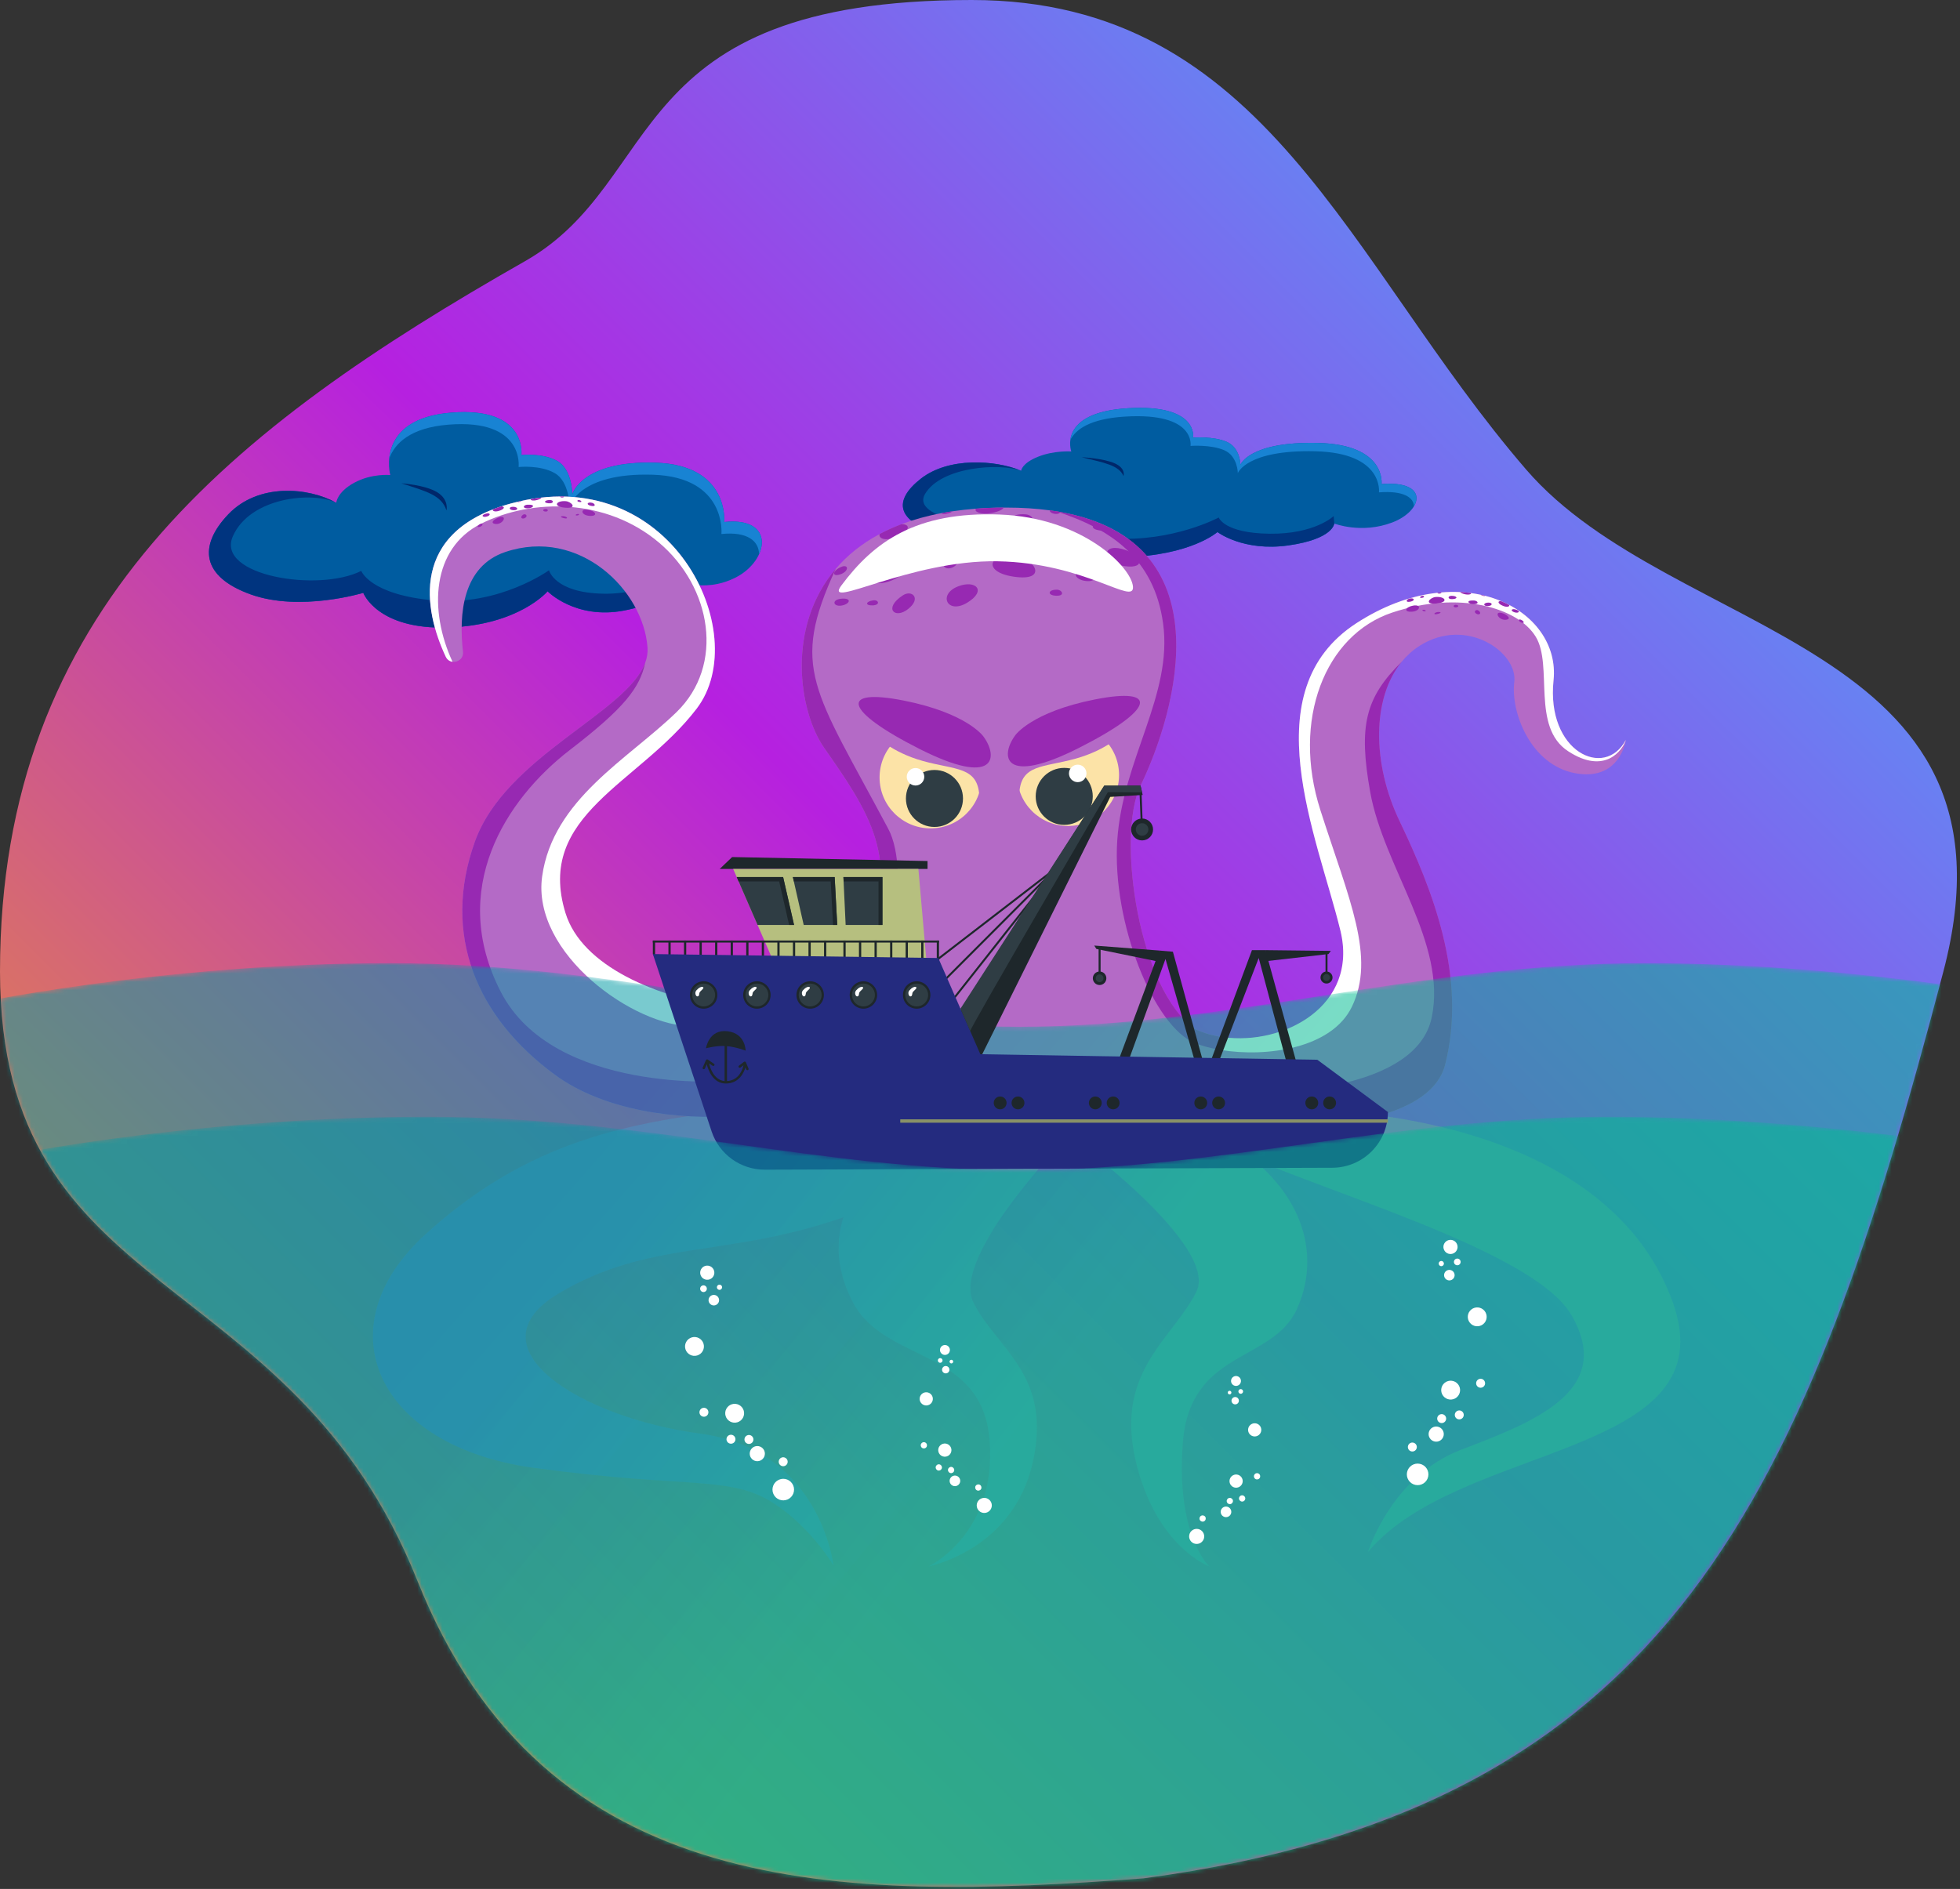 <?xml version="1.0" encoding="UTF-8"?>
<svg width="472px" height="455px" viewBox="0 0 472 455" version="1.1" xmlns="http://www.w3.org/2000/svg" xmlns:xlink="http://www.w3.org/1999/xlink">
    <rect x="0" y="0" width="472" height="455" fill="#333333" stroke="none"/>
    <title>1D809BC8-DEE0-487D-95C9-BEC274FEFABE@1x</title>
    <defs>
        <linearGradient x1="100%" y1="3.491%" x2="0%" y2="96.509%" id="linearGradient-1">
            <stop stop-color="#32C5FF" offset="0%"></stop>
            <stop stop-color="#B620E0" offset="51.258%"></stop>
            <stop stop-color="#F7B500" offset="100%"></stop>
        </linearGradient>
        <path d="M275.347,452.44 C403,435.43 435.162,359.096 468,234 C489,154 402.817,154.059 367.502,113.078 C324.59,63.282 304.893,0 234,0 C149.433,0 160.549,43.484 126.447,62.9 C55.738,103.157 0,146.822 0,234 C0,314.5 69.868,303.993 100.532,380.798 C131.196,457.604 201.994,458 275.347,452.44 Z" id="path-2"></path>
        <path d="M405.007,0 C458.826,0 508,10.249 508,10.249 L508,225 L0,225 L0,10.249 C0,10.249 47.048,0 102.957,0 C158.866,0 203.788,15.316 254.472,15.316 C305.156,15.316 351.188,0 405.007,0 Z" id="path-4"></path>
        <linearGradient x1="45.853%" y1="57.104%" x2="19.878%" y2="47.129%" id="linearGradient-6">
            <stop stop-color="#00BD91" offset="0%"></stop>
            <stop stop-color="#009BA4" offset="100%"></stop>
        </linearGradient>
        <path d="M381.089,0 C431.73,0 478,8.609 478,8.609 L478,189 L0,189 L0,8.609 C0,8.609 44.27,0 96.877,0 C149.484,0 191.753,12.866 239.444,12.866 C287.135,12.866 330.448,0 381.089,0 Z" id="path-7"></path>
        <linearGradient x1="45.853%" y1="55.662%" x2="19.878%" y2="47.712%" id="linearGradient-9">
            <stop stop-color="#00BD91" offset="0%"></stop>
            <stop stop-color="#009BA4" offset="100%"></stop>
        </linearGradient>
        <path d="M177.875,0 C177.702,0.669 177.13,1.171 176.431,1.246 C165.73,2.385 145.872,7.756 138.596,7.34 C131.145,6.915 135.003,5.234 135.131,5.18 C134.848,5.243 116.752,9.285 104.514,9.285 C92.389,9.285 93.123,6.779 93.151,6.693 C92.945,6.741 75.422,10.899 59.503,9.609 C43.744,8.334 49.677,4.964 49.869,4.856 C49.451,4.923 14.21,10.668 3.132,7.016 C-6.481,3.847 8.7,1.4 13.055,0.788 L13.056,0.788 C39.197,2.721 63.854,5.311 90.159,5.311" id="path-10"></path>
    </defs>
    <g id="Page-1" stroke="none" stroke-width="1" fill="none" fill-rule="evenodd">
        <g id="Desktop-HD" transform="translate(-790, -1132)">
            <g id="project" transform="translate(200, 1132)">
                <g id="Group-5414" transform="translate(590, 0)">
                    <mask id="mask-3" fill="white">
                        <use xlink:href="#path-2"></use>
                    </mask>
                    <use id="Mask" fill="url(#linearGradient-1)" xlink:href="#path-2"></use>
                    <g mask="url(#mask-3)">
                        <g transform="translate(-9, 85)">
                            <polygon id="Fill-4" points="44 166 464 166 464 0 44 0"></polygon>
                            <g id="Group-5413" stroke-width="1" fill-rule="evenodd" transform="translate(0, 13.242)">
                                <path d="M89.981,22.855 C83.295,19.145 71.223,18.032 63.98,25.638 C56.736,33.244 57.479,40.664 69.366,44.931 C81.252,49.198 96.482,44.56 96.482,44.56 C96.482,44.56 99.825,53.465 116.912,52.908 C133.999,52.351 140.871,44.189 140.871,44.189 C140.871,44.189 147.557,51.053 159.258,48.827 C170.958,46.601 171.144,41.221 171.144,41.221 C171.144,41.221 178.202,44.931 186.188,40.85 C194.174,36.768 195.846,26.194 183.402,27.493 C183.402,27.493 184.702,13.765 166.872,13.209 C149.043,12.652 146.814,20.815 146.814,20.815 C146.814,20.815 146.814,14.878 143.285,12.838 C139.756,10.797 134.556,11.354 134.556,11.354 C134.556,11.354 136.042,-0.334 117.655,1.15 C99.268,2.635 102.982,16.177 102.982,16.177 C102.982,16.177 98.525,15.744 94.315,18.032 C90.105,20.32 89.981,22.855 89.981,22.855" id="Fill-5163" fill="#005CA0"></path>
                                <path d="M89.981,22.855 C83.295,19.145 71.223,18.032 63.98,25.638 C56.736,33.244 57.479,40.664 69.366,44.931 C81.252,49.198 96.482,44.56 96.482,44.56 C96.482,44.56 99.825,53.464 116.912,52.908 C133.999,52.351 140.871,44.189 140.871,44.189 C140.871,44.189 147.557,51.053 159.258,48.827 C170.958,46.601 171.144,41.221 171.144,41.221 L170.998,38.624 C170.998,38.624 166.14,44.962 154.342,44.764 C142.544,44.565 141.206,39.119 141.206,39.119 C141.206,39.119 129.309,47.734 113.695,46.397 C98.08,45.061 95.998,39.268 95.998,39.268 C85.737,44.466 60.903,40.456 65.066,30.95 C69.23,21.443 84.399,20.106 89.981,22.855" id="Fill-5165" fill="#00347F"></path>
                                <path d="M105.664,18.175 C111.613,20.106 115.33,20.998 116.52,24.711 C116.52,24.711 117.189,22.112 114.289,20.329 C111.39,18.547 105.664,18.175 105.664,18.175" id="Fill-5167" fill="#00276A"></path>
                                <path d="M116.985,4.047 C135.372,2.563 133.887,14.25 133.887,14.25 C133.887,14.25 139.087,13.693 142.616,15.734 C146.145,17.775 146.145,23.711 146.145,23.711 C146.145,23.711 148.373,15.549 166.203,16.105 C184.033,16.662 182.733,30.39 182.733,30.39 C189.097,29.725 191.768,32.167 191.791,35.257 C193.71,31.019 191.68,26.629 183.402,27.493 C183.402,27.493 184.702,13.765 166.872,13.209 C149.043,12.652 146.814,20.814 146.814,20.814 C146.814,20.814 146.814,14.878 143.285,12.838 C139.756,10.797 134.556,11.354 134.556,11.354 C134.556,11.354 136.042,-0.334 117.655,1.15 C105.832,2.105 103.147,8.044 102.737,12.163 C104.093,8.578 107.752,4.792 116.985,4.047" id="Fill-5169" fill="#1883D3"></path>
                                <path d="M254.909,15.133 C248.697,12.561 237.482,11.79 230.753,17.061 C224.024,22.332 224.714,27.475 235.757,30.432 C246.799,33.389 260.948,30.175 260.948,30.175 C260.948,30.175 264.053,36.346 279.927,35.96 C295.8,35.575 302.184,29.918 302.184,29.918 C302.184,29.918 308.396,34.675 319.266,33.132 C330.136,31.589 330.308,27.861 330.308,27.861 C330.308,27.861 336.865,30.432 344.284,27.604 C351.703,24.775 353.256,17.447 341.696,18.347 C341.696,18.347 342.904,8.833 326.34,8.447 C309.776,8.062 307.706,13.718 307.706,13.718 C307.706,13.718 307.706,9.604 304.427,8.19 C301.149,6.776 296.318,7.162 296.318,7.162 C296.318,7.162 297.698,-0.938 280.617,0.09 C263.536,1.119 266.986,10.504 266.986,10.504 C266.986,10.504 262.845,10.204 258.935,11.79 C255.024,13.376 254.909,15.133 254.909,15.133" id="Fill-5171" fill="#005CA0"></path>
                                <path d="M254.909,15.133 C248.697,12.561 237.482,11.79 230.753,17.061 C224.024,22.332 224.714,27.475 235.757,30.432 C246.799,33.389 260.948,30.175 260.948,30.175 C260.948,30.175 264.053,36.346 279.927,35.96 C295.8,35.575 302.184,29.918 302.184,29.918 C302.184,29.918 308.396,34.675 319.266,33.132 C330.136,31.589 330.308,27.861 330.308,27.861 L330.172,26.061 C330.172,26.061 325.659,30.453 314.699,30.316 C303.739,30.179 302.496,26.404 302.496,26.404 C302.496,26.404 291.444,32.375 276.938,31.448 C262.432,30.522 260.498,26.507 260.498,26.507 C250.966,30.11 227.895,27.331 231.763,20.742 C235.631,14.154 249.722,13.228 254.909,15.133" id="Fill-5173" fill="#00347F"></path>
                                <path d="M269.478,11.889 C275.004,13.228 278.458,13.845 279.563,16.419 C279.563,16.419 280.185,14.617 277.491,13.382 C274.797,12.147 269.478,11.889 269.478,11.889" id="Fill-5175" fill="#00276A"></path>
                                <path d="M279.995,2.098 C297.077,1.069 295.696,9.169 295.696,9.169 C295.696,9.169 300.527,8.783 303.806,10.197 C307.084,11.612 307.084,15.726 307.084,15.726 C307.084,15.726 309.154,10.069 325.718,10.455 C342.282,10.84 341.074,20.354 341.074,20.354 C346.986,19.894 349.467,21.586 349.489,23.728 C351.272,20.791 349.386,17.748 341.696,18.347 C341.696,18.347 342.903,8.833 326.34,8.447 C309.776,8.061 307.706,13.718 307.706,13.718 C307.706,13.718 307.706,9.604 304.427,8.19 C301.149,6.776 296.318,7.161 296.318,7.161 C296.318,7.161 297.698,-0.938 280.617,0.09 C269.634,0.752 267.14,4.868 266.759,7.723 C268.018,5.238 271.417,2.614 279.995,2.098" id="Fill-5177" fill="#1883D3"></path>
                                <path d="M299.59,153.544 C298.592,161.328 260.891,168.127 239.967,163.648 C215.73,158.461 195.783,162.065 200.799,151.112 C202.698,146.965 204.358,144.182 206.051,141.759 C208.827,137.785 211.691,134.78 215.851,128.304 C227.474,110.21 217.461,96.211 207.507,81.946 C201.315,73.071 198.303,52.814 210.259,38.776 C212.967,35.597 216.443,32.734 220.823,30.397 C222.448,29.529 224.198,28.734 226.08,28.021 C228.979,26.924 232.192,26.02 235.741,25.354 C236.593,25.193 237.463,25.046 238.354,24.914 C240.165,24.644 242.056,24.431 244.032,24.283 L244.033,24.283 C246.151,24.121 248.367,24.033 250.683,24.022 C250.862,24.019 251.041,24.019 251.219,24.019 C255.072,24.019 258.592,24.25 261.8,24.687 C262.307,24.755 262.806,24.828 263.295,24.908 C263.63,24.962 263.963,25.017 264.292,25.076 C304.251,32.188 292.163,73.38 283.661,90.995 C277.75,103.239 283.246,140.737 297.095,149.815 C298.987,151.055 299.749,152.313 299.59,153.544" id="Fill-5179" fill="#B46AC6"></path>
                                <path d="M253.924,88.448 C253.924,95.223 259.422,100.714 266.205,100.714 C272.987,100.714 278.485,95.223 278.485,88.448 C278.485,81.674 272.987,76.182 266.205,76.182 C259.422,76.182 253.924,81.674 253.924,88.448" id="Fill-5181" fill="#FCE3A7"></path>
                                <path d="M272.156,93.582 C272.156,97.372 269.079,100.444 265.285,100.444 C261.49,100.444 258.414,97.372 258.414,93.582 C258.414,89.792 261.49,86.719 265.285,86.719 C269.079,86.719 272.156,89.792 272.156,93.582" id="Fill-5183" fill="#2F3D44"></path>
                                <path d="M254.465,92.825 C254.898,85.8 260.2,86.665 267.99,84.504 C275.78,82.342 279.459,78.344 279.459,78.344 C279.459,78.344 273.183,71.859 263.77,74.453 C254.357,77.047 251.219,79.965 251.544,85.476 C251.868,90.988 254.465,92.825 254.465,92.825" id="Fill-5185" fill="#B46AC6"></path>
                                <path d="M206.051,141.759 C208.827,137.785 211.691,134.78 215.851,128.304 C227.474,110.21 217.461,96.211 207.507,81.946 C201.314,73.071 198.303,52.815 210.259,38.776 C199.176,62.817 204.929,67.59 222.943,101.471 C228.375,111.685 224.751,142.731 206.051,141.759" id="Fill-5187" fill="#9729B2"></path>
                                <path d="M231.369,144.176 C229.224,148.703 223.717,157.837 212.16,164.081 C206.051,167.38 197.168,169.675 187.474,170.47 C171.925,171.746 154.293,169.165 142.697,160.676 C123.87,146.897 115.268,126.958 123.383,104.425 C130.775,83.899 159.986,73.461 164.392,61.348 C164.825,60.165 165.019,58.964 164.931,57.738 C163.958,43.959 148.539,28.72 130.687,34.718 C120.421,38.168 119.457,49.62 120.492,58.731 C120.677,60.36 119.263,61.339 117.978,61.169 C117.317,61.082 116.69,60.69 116.332,59.926 C111.086,48.723 107.447,29.794 131.985,23.047 C170.504,12.456 190.628,54.279 176.779,72.436 C162.93,90.592 137.828,97.941 145.185,121.716 C149.145,134.512 167.146,142.051 184.215,144.466 C198.091,146.432 211.351,145.013 215.947,140.284 C216.432,139.784 217.116,139.529 217.807,139.614 L229.653,141.07 C231.134,141.253 232.008,142.828 231.369,144.176" id="Fill-5189" fill="#B46AC6"></path>
                                <path d="M400.533,79.989 C400.533,79.99 400.531,79.993 400.531,79.995 C400.492,80.271 399.028,89.954 388.374,88.011 C377.566,86.041 372.763,73.233 373.663,66.055 C374.563,58.877 362.106,50.15 350.847,57.328 C349.206,58.374 347.776,59.667 346.554,61.16 C339.39,69.912 339.377,85.607 346.044,99.553 C353.85,115.881 362.406,136.992 357.002,158.245 C353.925,170.352 332.096,174.055 311.768,173.048 C296.408,172.29 281.905,168.842 276.996,164.298 C265.587,153.742 293.2,147.546 293.2,147.546 C293.795,147.991 294.419,148.401 295.067,148.777 C309.706,157.244 337.151,147.798 331.785,125.873 C326.18,102.978 310.47,68.165 335.687,51.839 C360.905,35.512 384.922,48.462 383.12,65.633 C381.318,82.804 395.429,89.561 400.533,79.989" id="Fill-5191" fill="#B46AC6"></path>
                                <path d="M357.002,158.245 C353.925,170.352 332.096,174.055 311.768,173.048 L315.489,164.729 C315.489,164.729 350.112,164.729 353.791,146.789 C357.47,128.849 342.214,110.693 338.968,92.537 C336.125,76.634 337.752,69.825 346.554,61.16 C339.39,69.912 339.377,85.607 346.044,99.553 C353.85,115.881 362.406,136.992 357.002,158.245" id="Fill-5193" fill="#9729B2"></path>
                                <path d="M230.878,175.32 C211.835,185.263 206.642,200.825 214.432,215.523 C222.222,230.221 245.593,226.33 247.324,248.809 C249.055,271.288 232.609,279.069 232.609,279.069 C232.609,279.069 252.95,275.179 257.711,253.997 C262.472,232.815 249.055,226.763 243.429,215.523 C237.803,204.284 266.367,175.32 266.367,175.32 L230.878,175.32 Z" id="Fill-5195" fill="#B46AC6"></path>
                                <path d="M317.509,168.966 C348.814,168.62 398.152,177.698 411.785,215.307 C425.418,252.916 360.499,249.025 338.427,275.611 C338.427,275.611 343.945,257.455 360.824,250.971 C377.703,244.486 398.152,237.029 387.441,218.549 C376.729,200.069 308.564,184.182 297.203,173.483 C285.843,162.784 317.509,168.966 317.509,168.966" id="Fill-5197" fill="#B46AC6"></path>
                                <path d="M301.964,175.32 C321.007,185.263 328.053,202.117 321.332,217.036 C315.489,230.005 295.581,226.763 293.849,249.241 C292.118,271.721 300.233,279.069 300.233,279.069 C300.233,279.069 287.141,274.314 282.38,253.132 C277.62,231.95 291.469,224.169 297.095,212.929 C302.722,201.69 266.475,175.32 266.475,175.32 L301.964,175.32 Z" id="Fill-5199" fill="#B46AC6"></path>
                                <path d="M303.081,151.517 C301.805,151.318 300.557,151.029 299.355,150.649 C298.56,150.397 297.784,150.106 297.034,149.774 C283.23,140.625 277.759,103.221 283.661,90.995 C292.234,73.234 304.45,31.509 263.295,24.908 C276.557,29.175 286.946,36.334 289.089,51.902 C291.469,69.193 279.351,84.54 278.052,104.209 C276.754,123.878 286.841,149.158 296.879,153.057 C297.652,153.358 298.486,153.631 299.37,153.875 C300.296,154.131 301.277,154.354 302.301,154.543 L303.081,151.517 Z" id="Fill-5201" fill="#9729B2"></path>
                                <path d="M302.936,154.654 C314.037,156.508 329.673,154.28 334.532,144.303 C340.375,132.308 333.883,118.474 326.958,96.86 C320.033,75.245 328.04,54.712 344.27,49.308 C360.499,43.905 374.619,48.173 378.839,55.144 C383.059,62.115 377.703,76.866 386.629,82.703 C395.548,88.534 399.804,82.365 400.531,79.995 C400.531,79.993 400.533,79.99 400.533,79.989 C395.429,89.561 381.318,82.804 383.12,65.633 C384.922,48.462 360.905,35.512 335.687,51.839 C310.47,68.165 326.18,102.978 331.785,125.873 C336.221,143.998 318.234,153.594 303.595,151.592 L302.936,154.654 Z" id="Fill-5203" fill="#FFFFFF"></path>
                                <path d="M184.215,144.466 C181.619,147.502 178.74,148.907 175.913,148.951 C161.848,149.167 136.962,131.443 139.559,112.854 C142.156,94.266 160.225,84.648 171.91,73.3 C183.595,61.953 180.35,43.148 167.69,32.449 C155.031,21.75 137.178,21.75 124.844,27.91 C112.971,33.84 112.225,48.783 117.978,61.169 C117.317,61.082 116.69,60.69 116.332,59.926 C111.086,48.723 107.447,29.794 131.985,23.047 C170.503,12.456 190.628,54.279 176.779,72.436 C162.93,90.592 137.828,97.941 145.185,121.716 C149.145,134.512 167.146,142.05 184.215,144.466" id="Fill-5205" fill="#FFFFFF"></path>
                                <path d="M188.897,168.836 C160.333,171.862 136.097,176.617 111.427,199.096 C86.758,221.575 99.742,250.106 137.395,255.294 C175.048,260.481 184.732,256.969 195.443,263.939 C204.372,269.75 209.725,278.853 209.725,278.853 C209.725,278.853 206.642,250.971 177.645,247.08 C148.647,243.189 121.814,226.33 143.454,213.362 C165.094,200.393 183.704,204.716 211.402,195.205 C239.101,185.695 243.862,170.565 243.862,170.565 L188.897,168.836 Z" id="Fill-5207" fill="#B46AC6"></path>
                                <path d="M187.474,170.47 C171.925,171.746 154.293,169.165 142.697,160.676 C123.87,146.897 115.268,126.958 123.383,104.425 C130.775,83.899 159.986,73.461 164.392,61.348 C163.072,67.46 159.392,72.274 146.267,82.378 C130.687,94.374 116.861,116.019 129.617,140.698 C142.372,165.378 184.078,162.155 184.078,162.155 L187.474,170.47 Z" id="Fill-5209" fill="#9729B2"></path>
                                <g id="Group-14" opacity="0.527" transform="translate(0, 133.758)">
                                    <mask id="mask-5" fill="white">
                                        <use xlink:href="#path-4"></use>
                                    </mask>
                                    <g id="Clip-13"></g>
                                    <path d="M508,225 L0,225 L0,10.249 C0,10.249 47.048,0 102.957,0 C158.866,0 203.788,15.316 254.472,15.316 C305.156,15.316 351.188,0 405.007,0 C458.826,0 508,10.249 508,10.249 L508,225 Z" id="Fill-12" fill="url(#linearGradient-6)" mask="url(#mask-5)"></path>
                                </g>
                                <polygon id="Fill-5211" fill="#1E272B" points="328.208 137.216 328.686 137.216 328.686 131.422 328.208 131.422"></polygon>
                                <polygon id="Fill-5213" fill="#1E272B" points="273.562 137.396 274.04 137.396 274.04 130.132 273.562 130.132"></polygon>
                                <polygon id="Fill-5214" fill="#1E272B" points="283.796 102.453 283.422 92.577 283.899 92.559 284.273 102.435"></polygon>
                                <path d="M235.142,139.511 L237.028,143.985 L260.978,113.635 L235.142,139.511 Z M236.902,144.915 L234.578,139.401 L234.691,139.288 L260.938,113 L234.342,133.484 L234.051,133.106 L263.553,110.384 L263.766,110.626 L263.886,110.72 L236.902,144.915 Z" id="Fill-5215" fill="#1E272B"></path>
                                <polygon id="Fill-5216" fill="#1E272B" points="238.694 147.639 274.925 90.995 283.661 90.995 284.178 93.244 276.357 93.713 244.422 157.938"></polygon>
                                <polygon id="Fill-5217" fill="#1E272B" points="313.738 130.619 329.487 130.799 328.914 131.563 313.738 133.295"></polygon>
                                <polygon id="Fill-5218" fill="#1E272B" points="299.311 160.701 310.492 130.619 313.738 130.619 322.034 160.701 319.87 161.602 312.115 132.511 300.934 161.602"></polygon>
                                <polygon id="Fill-5219" fill="#1E272B" points="288.219 130.718 272.516 129.517 273.02 130.328 287.984 133.383"></polygon>
                                <polygon id="Fill-5220" fill="#1E272B" points="299.949 161.949 291.453 131.003 288.219 130.718 277.313 159.957 279.39 161.044 289.67 132.745 298.253 162.704"></polygon>
                                <polygon id="Fill-5221" fill="#1E272B" points="182.321 111.059 232.366 111.059 232.366 109.152 185.313 108.198"></polygon>
                                <polygon id="Fill-5222" fill="#B6BF7F" points="195.893 134.796 185.557 111.059 230.163 111.059 232.366 136.235"></polygon>
                                <polygon id="Fill-5223" fill="#1E272B" points="166.76 132.484 166.218 131.563 166.218 128.304 166.76 128.304"></polygon>
                                <polygon id="Fill-5224" fill="#1E272B" points="169.965 133.295 170.507 133.295 170.507 128.304 169.965 128.304"></polygon>
                                <polygon id="Fill-5225" fill="#1E272B" points="173.713 133.295 174.255 133.295 174.255 128.304 173.713 128.304"></polygon>
                                <polygon id="Fill-5226" fill="#1E272B" points="177.461 133.295 178.002 133.295 178.002 128.304 177.461 128.304"></polygon>
                                <polygon id="Fill-5227" fill="#1E272B" points="181.208 133.295 181.75 133.295 181.75 128.304 181.208 128.304"></polygon>
                                <polygon id="Fill-5228" fill="#1E272B" points="184.956 133.295 185.498 133.295 185.498 128.304 184.956 128.304"></polygon>
                                <polygon id="Fill-5229" fill="#1E272B" points="188.703 133.295 189.245 133.295 189.245 128.304 188.703 128.304"></polygon>
                                <polygon id="Fill-5230" fill="#1E272B" points="192.451 133.295 192.993 133.295 192.993 128.304 192.451 128.304"></polygon>
                                <polygon id="Fill-5231" fill="#1E272B" points="196.199 133.295 196.741 133.295 196.741 128.304 196.199 128.304"></polygon>
                                <polygon id="Fill-5232" fill="#1E272B" points="199.946 133.295 200.488 133.295 200.488 128.304 199.946 128.304"></polygon>
                                <polygon id="Fill-5233" fill="#1E272B" points="203.694 133.295 204.236 133.295 204.236 128.304 203.694 128.304"></polygon>
                                <polygon id="Fill-5234" fill="#1E272B" points="207.441 133.295 207.983 133.295 207.983 128.304 207.441 128.304"></polygon>
                                <polygon id="Fill-5235" fill="#1E272B" points="212.103 132.484 212.645 132.484 212.645 128.304 212.103 128.304"></polygon>
                                <polygon id="Fill-5236" fill="#1E272B" points="215.851 133.295 216.393 133.295 216.393 128.304 215.851 128.304"></polygon>
                                <polygon id="Fill-5237" fill="#1E272B" points="219.598 133.295 220.14 133.295 220.14 128.304 219.598 128.304"></polygon>
                                <polygon id="Fill-5238" fill="#1E272B" points="223.346 133.295 223.888 133.295 223.888 128.304 223.346 128.304"></polygon>
                                <polygon id="Fill-5239" fill="#1E272B" points="227.094 133.295 227.635 133.295 227.635 128.304 227.094 128.304"></polygon>
                                <polygon id="Fill-5240" fill="#1E272B" points="230.841 133.295 231.383 133.295 231.383 128.304 230.841 128.304"></polygon>
                                <polygon id="Fill-5241" fill="#1E272B" points="234.589 133.295 235.131 133.295 235.131 128.304 234.589 128.304"></polygon>
                                <polygon id="Fill-5242" fill="#1E272B" points="166.218 128.797 235.131 128.797 235.131 128.304 166.218 128.304"></polygon>
                                <path d="M166.218,131.563 L180.372,174.292 C182.198,179.805 187.365,183.52 193.179,183.501 L329.833,183.039 C337.239,183.014 343.23,177.01 343.23,169.613 L326.235,157.025 L245.081,155.689 L234.96,132.516 L166.218,131.563 Z" id="Fill-5243" fill="#242B7F"></path>
                                <polygon id="Fill-5244" fill="#2F3D44" points="186.409 113.015 197.582 113.015 200.217 124.553 191.433 124.553"></polygon>
                                <polygon id="Fill-5245" fill="#2F3D44" points="199.931 113.015 202.546 124.553 210.614 124.553 209.993 113.015"></polygon>
                                <polygon id="Fill-5246" fill="#2F3D44" points="212.103 113.015 212.645 124.553 221.498 124.553 221.498 113.015"></polygon>
                                <polygon id="Fill-5247" fill="#1E272B" points="196.638 114.064 199.034 124.553 200.228 124.553 197.593 113.015 186.42 113.015 186.877 114.064"></polygon>
                                <polygon id="Fill-5248" fill="#1E272B" points="210.005 113.015 199.942 113.015 200.18 114.064 209.05 114.064 209.614 124.553 210.625 124.553"></polygon>
                                <polygon id="Fill-5249" fill="#1E272B" points="212.115 113.015 212.164 114.064 220.555 114.064 220.555 124.553 221.51 124.553 221.51 113.015"></polygon>
                                <path d="M181.482,141.422 C181.482,143.094 180.125,144.45 178.451,144.45 C176.777,144.45 175.42,143.094 175.42,141.422 C175.42,139.75 176.777,138.394 178.451,138.394 C180.125,138.394 181.482,139.75 181.482,141.422" id="Fill-5250" fill="#2F3D44"></path>
                                <path d="M178.451,138.667 C176.93,138.667 175.693,139.903 175.693,141.422 C175.693,142.941 176.93,144.177 178.451,144.177 C179.972,144.177 181.209,142.941 181.209,141.422 C181.209,139.903 179.972,138.667 178.451,138.667 M178.451,144.723 C176.629,144.723 175.147,143.242 175.147,141.422 C175.147,139.602 176.629,138.122 178.451,138.122 C180.273,138.122 181.755,139.602 181.755,141.422 C181.755,143.242 180.273,144.723 178.451,144.723" id="Fill-5251" fill="#1E272B"></path>
                                <path d="M178.153,139.469 C177.831,139.379 177.177,139.776 176.93,140.09 C176.61,140.347 176.385,140.677 176.47,141.163 C176.518,141.441 176.707,141.833 177.046,141.752 C177.421,141.662 177.359,141.129 177.439,140.89 C177.601,140.405 178.934,139.687 178.153,139.469" id="Fill-5252" fill="#FFFFFF"></path>
                                <path d="M194.307,141.422 C194.307,143.094 192.95,144.45 191.276,144.45 C189.602,144.45 188.245,143.094 188.245,141.422 C188.245,139.75 189.602,138.394 191.276,138.394 C192.95,138.394 194.307,139.75 194.307,141.422" id="Fill-5253" fill="#2F3D44"></path>
                                <path d="M191.276,138.667 C189.755,138.667 188.518,139.903 188.518,141.422 C188.518,142.941 189.755,144.177 191.276,144.177 C192.797,144.177 194.034,142.941 194.034,141.422 C194.034,139.903 192.797,138.667 191.276,138.667 M191.276,144.723 C189.454,144.723 187.972,143.242 187.972,141.422 C187.972,139.602 189.454,138.122 191.276,138.122 C193.098,138.122 194.58,139.602 194.58,141.422 C194.58,143.242 193.098,144.723 191.276,144.723" id="Fill-5254" fill="#1E272B"></path>
                                <path d="M190.978,139.469 C190.656,139.379 190.002,139.776 189.754,140.09 C189.435,140.347 189.21,140.677 189.295,141.163 C189.343,141.441 189.532,141.833 189.871,141.752 C190.245,141.662 190.184,141.129 190.264,140.89 C190.426,140.405 191.759,139.687 190.978,139.469" id="Fill-5255" fill="#FFFFFF"></path>
                                <path d="M207.132,141.422 C207.132,143.094 205.775,144.45 204.101,144.45 C202.427,144.45 201.069,143.094 201.069,141.422 C201.069,139.75 202.427,138.394 204.101,138.394 C205.775,138.394 207.132,139.75 207.132,141.422" id="Fill-5256" fill="#2F3D44"></path>
                                <path d="M204.101,138.667 C202.58,138.667 201.343,139.903 201.343,141.422 C201.343,142.941 202.58,144.177 204.101,144.177 C205.621,144.177 206.859,142.941 206.859,141.422 C206.859,139.903 205.621,138.667 204.101,138.667 M204.101,144.723 C202.279,144.723 200.796,143.242 200.796,141.422 C200.796,139.602 202.279,138.122 204.101,138.122 C205.923,138.122 207.405,139.602 207.405,141.422 C207.405,143.242 205.923,144.723 204.101,144.723" id="Fill-5257" fill="#1E272B"></path>
                                <path d="M203.803,139.469 C203.481,139.379 202.827,139.776 202.579,140.09 C202.26,140.347 202.035,140.677 202.119,141.163 C202.168,141.441 202.356,141.833 202.696,141.752 C203.07,141.662 203.009,141.129 203.089,140.89 C203.251,140.405 204.584,139.687 203.803,139.469" id="Fill-5258" fill="#FFFFFF"></path>
                                <path d="M219.957,141.422 C219.957,143.094 218.6,144.45 216.926,144.45 C215.251,144.45 213.894,143.094 213.894,141.422 C213.894,139.75 215.251,138.394 216.926,138.394 C218.6,138.394 219.957,139.75 219.957,141.422" id="Fill-5259" fill="#2F3D44"></path>
                                <path d="M216.926,138.667 C215.405,138.667 214.167,139.903 214.167,141.422 C214.167,142.941 215.405,144.177 216.926,144.177 C218.446,144.177 219.684,142.941 219.684,141.422 C219.684,139.903 218.446,138.667 216.926,138.667 M216.926,144.723 C215.104,144.723 213.621,143.242 213.621,141.422 C213.621,139.602 215.104,138.122 216.926,138.122 C218.748,138.122 220.23,139.602 220.23,141.422 C220.23,143.242 218.748,144.723 216.926,144.723" id="Fill-5260" fill="#1E272B"></path>
                                <path d="M216.628,139.469 C216.306,139.379 215.652,139.776 215.404,140.09 C215.085,140.347 214.86,140.677 214.944,141.163 C214.992,141.441 215.181,141.833 215.521,141.752 C215.895,141.662 215.834,141.129 215.914,140.89 C216.076,140.405 217.409,139.687 216.628,139.469" id="Fill-5261" fill="#FFFFFF"></path>
                                <path d="M232.782,141.422 C232.782,143.094 231.425,144.45 229.751,144.45 C228.076,144.45 226.719,143.094 226.719,141.422 C226.719,139.75 228.076,138.394 229.751,138.394 C231.425,138.394 232.782,139.75 232.782,141.422" id="Fill-5262" fill="#2F3D44"></path>
                                <path d="M229.751,138.667 C228.23,138.667 226.992,139.903 226.992,141.422 C226.992,142.941 228.23,144.177 229.751,144.177 C231.271,144.177 232.509,142.941 232.509,141.422 C232.509,139.903 231.271,138.667 229.751,138.667 M229.751,144.723 C227.928,144.723 226.446,143.242 226.446,141.422 C226.446,139.602 227.928,138.122 229.751,138.122 C231.572,138.122 233.055,139.602 233.055,141.422 C233.055,143.242 231.572,144.723 229.751,144.723" id="Fill-5263" fill="#1E272B"></path>
                                <path d="M229.453,139.469 C229.131,139.379 228.477,139.776 228.229,140.09 C227.91,140.347 227.685,140.677 227.769,141.163 C227.817,141.441 228.006,141.833 228.346,141.752 C228.72,141.662 228.659,141.129 228.739,140.89 C228.9,140.405 230.233,139.687 229.453,139.469" id="Fill-5264" fill="#FFFFFF"></path>
                                <polygon id="Fill-5265" fill="#899167" points="225.795 172.187 343.23 172.187 343.23 171.377 225.795 171.377"></polygon>
                                <path d="M179.011,154.259 C179.011,154.259 179.671,149.61 184.215,150.158 C188.559,150.683 188.559,154.831 188.559,154.831 C188.559,154.831 186.309,153.936 183.921,153.734 C181.634,153.541 179.011,154.259 179.011,154.259" id="Fill-5266" fill="#1E272B"></path>
                                <path d="M188.17,158.253 L188.23,158.207 L188.255,158.266 L188.17,158.253 Z M183.032,152.306 C183.032,151.891 183.37,151.554 183.786,151.554 C184.201,151.554 184.539,151.891 184.539,152.306 C184.539,152.665 184.285,152.966 183.947,153.04 L183.624,153.04 C183.286,152.966 183.032,152.665 183.032,152.306 L183.032,152.306 Z M179.406,157.658 L179.457,157.692 L179.385,157.704 L179.406,157.658 Z M189.254,159.14 L188.622,157.635 C188.587,157.552 188.516,157.49 188.429,157.467 C188.342,157.443 188.249,157.462 188.177,157.516 L186.962,158.438 C186.834,158.536 186.809,158.718 186.906,158.846 C187.004,158.974 187.187,159 187.315,158.902 L188.045,158.348 C187.918,158.976 187.151,161.975 184.077,162.155 L184.077,153.606 C184.674,153.473 185.122,152.941 185.122,152.306 C185.122,151.57 184.522,150.971 183.786,150.971 C183.049,150.971 182.449,151.57 182.449,152.306 C182.449,152.941 182.897,153.473 183.494,153.606 L183.494,162.153 C180.86,161.934 179.955,158.788 179.75,157.891 L180.609,158.474 C180.742,158.565 180.924,158.53 181.014,158.397 C181.104,158.264 181.07,158.083 180.937,157.993 L179.444,156.979 C179.373,156.931 179.283,156.916 179.2,156.94 C179.117,156.964 179.049,157.024 179.014,157.103 L178.222,158.892 C178.157,159.039 178.224,159.211 178.371,159.276 C178.409,159.293 178.449,159.301 178.489,159.301 C178.601,159.301 178.707,159.237 178.756,159.128 L179.204,158.114 C179.486,159.268 180.6,162.747 183.786,162.747 C187.017,162.747 188.162,160.055 188.509,158.873 L188.716,159.365 C188.763,159.477 188.871,159.544 188.985,159.544 C189.023,159.544 189.061,159.537 189.098,159.521 C189.246,159.459 189.316,159.288 189.254,159.14 L189.254,159.14 Z" id="Fill-5267" fill="#1E272B"></path>
                                <path d="M242.645,150.113 C242.429,149.618 275.784,92.568 275.784,92.568 L284.035,92.621 L283.661,90.995 L274.925,90.995 L240.291,144.723 L242.645,150.113 Z" id="Fill-5268" fill="#2F3D44"></path>
                                <path d="M286.676,101.554 C286.676,103.011 285.494,104.193 284.035,104.193 C282.576,104.193 281.393,103.011 281.393,101.554 C281.393,100.097 282.576,98.916 284.035,98.916 C285.494,98.916 286.676,100.097 286.676,101.554" id="Fill-5269" fill="#1E272B"></path>
                                <path d="M285.547,101.554 C285.547,102.389 284.87,103.065 284.035,103.065 C283.2,103.065 282.522,102.389 282.522,101.554 C282.522,100.72 283.2,100.044 284.035,100.044 C284.87,100.044 285.547,100.72 285.547,101.554" id="Fill-5270" fill="#2F3D44"></path>
                                <path d="M275.43,137.396 C275.43,138.294 274.701,139.023 273.801,139.023 C272.902,139.023 272.173,138.294 272.173,137.396 C272.173,136.498 272.902,135.769 273.801,135.769 C274.701,135.769 275.43,136.498 275.43,137.396" id="Fill-5271" fill="#1E272B"></path>
                                <path d="M274.734,137.396 C274.734,137.91 274.316,138.327 273.801,138.327 C273.286,138.327 272.869,137.91 272.869,137.396 C272.869,136.882 273.286,136.465 273.801,136.465 C274.316,136.465 274.734,136.882 274.734,137.396" id="Fill-5272" fill="#2F3D44"></path>
                                <path d="M329.895,137.216 C329.895,138.014 329.247,138.662 328.447,138.662 C327.647,138.662 326.999,138.014 326.999,137.216 C326.999,136.417 327.647,135.769 328.447,135.769 C329.247,135.769 329.895,136.417 329.895,137.216" id="Fill-5273" fill="#1E272B"></path>
                                <path d="M329.276,137.216 C329.276,137.673 328.905,138.044 328.447,138.044 C327.989,138.044 327.618,137.673 327.618,137.216 C327.618,136.758 327.989,136.388 328.447,136.388 C328.905,136.388 329.276,136.758 329.276,137.216" id="Fill-5274" fill="#2F3D44"></path>
                                <path d="M251.403,167.419 C251.403,168.274 250.71,168.966 249.854,168.966 C248.999,168.966 248.306,168.274 248.306,167.419 C248.306,166.565 248.999,165.872 249.854,165.872 C250.71,165.872 251.403,166.565 251.403,167.419" id="Fill-5275" fill="#1E272B"></path>
                                <path d="M255.7,167.419 C255.7,168.274 255.006,168.966 254.151,168.966 C253.296,168.966 252.602,168.274 252.602,167.419 C252.602,166.565 253.296,165.872 254.151,165.872 C255.006,165.872 255.7,166.565 255.7,167.419" id="Fill-5276" fill="#1E272B"></path>
                                <path d="M274.318,167.419 C274.318,168.274 273.624,168.966 272.769,168.966 C271.913,168.966 271.22,168.274 271.22,167.419 C271.22,166.565 271.913,165.872 272.769,165.872 C273.624,165.872 274.318,166.565 274.318,167.419" id="Fill-5277" fill="#1E272B"></path>
                                <path d="M278.614,167.419 C278.614,168.274 277.921,168.966 277.065,168.966 C276.21,168.966 275.516,168.274 275.516,167.419 C275.516,166.565 276.21,165.872 277.065,165.872 C277.921,165.872 278.614,166.565 278.614,167.419" id="Fill-5278" fill="#1E272B"></path>
                                <path d="M299.714,167.419 C299.714,168.274 299.021,168.966 298.165,168.966 C297.31,168.966 296.616,168.274 296.616,167.419 C296.616,166.565 297.31,165.872 298.165,165.872 C299.021,165.872 299.714,166.565 299.714,167.419" id="Fill-5279" fill="#1E272B"></path>
                                <path d="M304.01,167.419 C304.01,168.274 303.317,168.966 302.462,168.966 C301.606,168.966 300.913,168.274 300.913,167.419 C300.913,166.565 301.606,165.872 302.462,165.872 C303.317,165.872 304.01,166.565 304.01,167.419" id="Fill-5280" fill="#1E272B"></path>
                                <path d="M326.447,167.419 C326.447,168.274 325.754,168.966 324.898,168.966 C324.043,168.966 323.35,168.274 323.35,167.419 C323.35,166.565 324.043,165.872 324.898,165.872 C325.754,165.872 326.447,166.565 326.447,167.419" id="Fill-5281" fill="#1E272B"></path>
                                <path d="M330.744,167.419 C330.744,168.274 330.05,168.966 329.195,168.966 C328.339,168.966 327.646,168.274 327.646,167.419 C327.646,166.565 328.339,165.872 329.195,165.872 C330.05,165.872 330.744,166.565 330.744,167.419" id="Fill-5282" fill="#1E272B"></path>
                                <g id="Group-14-Copy" opacity="0.527" transform="translate(15, 170.758)">
                                    <mask id="mask-8" fill="white">
                                        <use xlink:href="#path-7"></use>
                                    </mask>
                                    <g id="Clip-13"></g>
                                    <path d="M478,189 L0,189 L0,8.609 C0,8.609 44.27,0 96.877,0 C149.484,0 191.753,12.866 239.444,12.866 C287.135,12.866 330.448,0 381.089,0 C431.73,0 478,8.609 478,8.609 L478,189 Z" id="Fill-12" fill="url(#linearGradient-9)" mask="url(#mask-8)"></path>
                                </g>
                                <path d="M245.377,89.025 C245.377,95.799 239.878,101.291 233.096,101.291 C226.314,101.291 220.816,95.799 220.816,89.025 C220.816,82.25 226.314,76.758 233.096,76.758 C239.878,76.758 245.377,82.25 245.377,89.025" id="Fill-5286" fill="#FCE3A7"></path>
                                <path d="M240.904,94.086 C240.904,97.876 237.828,100.949 234.034,100.949 C230.239,100.949 227.163,97.876 227.163,94.086 C227.163,90.296 230.239,87.223 234.034,87.223 C237.828,87.223 240.904,90.296 240.904,94.086" id="Fill-5287" fill="#2F3D44"></path>
                                <path d="M244.836,93.402 C244.403,86.377 239.101,87.241 231.311,85.08 C223.521,82.919 219.842,78.92 219.842,78.92 C219.842,78.92 226.117,72.436 235.531,75.029 C244.944,77.623 248.082,80.541 247.757,86.053 C247.432,91.564 244.836,93.402 244.836,93.402" id="Fill-5288" fill="#B46AC6"></path>
                                <path d="M231.581,88.863 C231.581,90.026 230.637,90.97 229.471,90.97 C228.306,90.97 227.362,90.026 227.362,88.863 C227.362,87.699 228.306,86.755 229.471,86.755 C230.637,86.755 231.581,87.699 231.581,88.863" id="Fill-5289" fill="#FFFFFF"></path>
                                <path d="M270.641,88.052 C270.641,89.216 269.696,90.159 268.531,90.159 C267.366,90.159 266.421,89.216 266.421,88.052 C266.421,86.888 267.366,85.945 268.531,85.945 C269.696,85.945 270.641,86.888 270.641,88.052" id="Fill-5290" fill="#FFFFFF"></path>
                                <path d="M226.55,34.221 C231.77,35.127 225.65,43.93 218.202,41.961 C210.754,39.993 221.864,33.407 226.55,34.221" id="Fill-5291" fill="#9729B2"></path>
                                <path d="M241.698,27.694 C247.432,27.827 244.998,30.504 241.536,30.125 C238.073,29.747 239.372,27.64 241.698,27.694" id="Fill-5292" fill="#9729B2"></path>
                                <path d="M254.249,35.853 C258.544,36.732 261.119,41.851 253.113,40.662 C245.106,39.474 247.378,34.448 254.249,35.853" id="Fill-5293" fill="#9729B2"></path>
                                <path d="M239.75,42.986 C234.793,44.89 237.099,49.849 241.914,46.931 C246.729,44.013 243.97,41.365 239.75,42.986" id="Fill-5294" fill="#9729B2"></path>
                                <path d="M270.406,39.654 C266.887,39.113 267.702,41.383 270.478,41.707 C273.256,42.031 273.22,40.086 270.406,39.654" id="Fill-5295" fill="#9729B2"></path>
                                <path d="M252.987,31.44 C254.675,31.676 254.501,33.494 252.482,33.097 C250.462,32.701 251.183,31.188 252.987,31.44" id="Fill-5296" fill="#9729B2"></path>
                                <path d="M237.298,36.195 C238.848,35.083 240.688,37.06 238.74,38.249 C236.793,39.438 234.99,37.852 237.298,36.195" id="Fill-5297" fill="#9729B2"></path>
                                <path d="M226.478,45.129 C228.592,43.774 230.95,45.85 227.704,48.444 C224.458,51.037 221.645,48.227 226.478,45.129" id="Fill-5298" fill="#9729B2"></path>
                                <path d="M232.862,28.414 C235.904,28.744 236.035,31.08 232.898,30.72 C229.76,30.359 229.868,28.09 232.862,28.414" id="Fill-5299" fill="#9729B2"></path>
                                <path d="M255.872,25.64 C258.392,25.801 258.432,28.378 254.934,27.766 C251.436,27.153 252.482,25.424 255.872,25.64" id="Fill-5300" fill="#9729B2"></path>
                                <path d="M279.134,33.962 C273.992,32.659 274.59,37.42 279.928,38.141 C285.266,38.861 283.967,35.187 279.134,33.962" id="Fill-5301" fill="#9729B2"></path>
                                <path d="M263.5,43.796 C264.755,43.796 265.61,45.309 263.391,45.255 C261.174,45.201 261.282,43.796 263.5,43.796" id="Fill-5302" fill="#9729B2"></path>
                                <path d="M277.241,41.419 C279.52,41.703 278.215,43.58 276.808,42.986 C275.402,42.392 275.221,41.167 277.241,41.419" id="Fill-5303" fill="#9729B2"></path>
                                <path d="M273.039,29.351 C275.489,30.081 274.658,28.572 273.413,28.18 C272.169,27.788 271.529,28.901 273.039,29.351" id="Fill-5304" fill="#9729B2"></path>
                                <path d="M264.292,25.076 C264.275,25.354 263.871,25.592 263.229,25.55 C262.286,25.487 261.733,25.023 261.8,24.687 C262.307,24.755 262.805,24.828 263.295,24.908 C263.63,24.962 263.963,25.017 264.292,25.076" id="Fill-5305" fill="#9729B2"></path>
                                <path d="M250.683,24.022 C250.534,24.47 249.502,25.008 247.829,25.316 C245.217,25.795 243.434,25.017 244.032,24.283 L244.033,24.283 C246.15,24.121 248.367,24.033 250.683,24.022" id="Fill-5306" fill="#9729B2"></path>
                                <path d="M225.793,30.648 C222.496,32.354 220.493,31.566 220.823,30.397 C222.448,29.529 224.198,28.734 226.08,28.021 C228.194,27.994 228.137,29.435 225.793,30.648" id="Fill-5307" fill="#9729B2"></path>
                                <path d="M238.354,24.914 C238.187,25.093 237.828,25.288 237.316,25.424 C236.327,25.688 235.801,25.579 235.741,25.354 C236.593,25.193 237.463,25.046 238.354,24.914" id="Fill-5308" fill="#9729B2"></path>
                                <path d="M264.095,37.204 C266.458,37.949 266.367,39.438 263.41,38.285 C260.452,37.132 262.724,36.772 264.095,37.204" id="Fill-5309" fill="#9729B2"></path>
                                <path d="M272.39,36.303 C273.61,36.173 273.76,37.06 272.336,37.24 C270.911,37.42 270.875,36.466 272.39,36.303" id="Fill-5310" fill="#9729B2"></path>
                                <path d="M211.781,45.958 C214.324,45.799 213.566,47.363 211.565,47.633 C209.563,47.903 209.184,46.12 211.781,45.958" id="Fill-5311" fill="#9729B2"></path>
                                <path d="M219.328,46.363 C220.638,46.207 221.032,47.525 219.111,47.579 C217.191,47.633 217.516,46.579 219.328,46.363" id="Fill-5312" fill="#9729B2"></path>
                                <path d="M211.646,38.285 C213.448,37.583 213.458,39.447 211.294,40.122 C209.13,40.797 209.563,39.095 211.646,38.285" id="Fill-5313" fill="#9729B2"></path>
                                <path d="M265.249,29.963 C268.603,30.502 272.643,35.583 264.636,34.286 C256.629,32.989 259.19,28.991 265.249,29.963" id="Fill-5314" fill="#9729B2"></path>
                                <path d="M129.888,26.265 C131.025,26.366 129.835,28.227 128.203,27.948 C126.571,27.668 128.868,26.175 129.888,26.265" id="Fill-5315" fill="#9729B2"></path>
                                <path d="M136.003,23.327 C138.218,23.215 137.349,24.245 136.004,24.205 C134.659,24.165 135.105,23.372 136.003,23.327" id="Fill-5316" fill="#9729B2"></path>
                                <path d="M151.577,22.869 C152.285,23.048 152.668,23.869 151.343,23.605 C150.02,23.341 150.445,22.583 151.577,22.869" id="Fill-5317" fill="#9729B2"></path>
                                <path d="M125.967,25.497 C124.65,25.891 125.279,26.501 126.303,26.156 C127.327,25.812 127.019,25.182 125.967,25.497" id="Fill-5318" fill="#9729B2"></path>
                                <path d="M140.454,24.36 C141.111,24.398 141.091,25.056 140.302,24.97 C139.513,24.883 139.752,24.319 140.454,24.36" id="Fill-5319" fill="#9729B2"></path>
                                <path d="M134.905,25.775 C135.474,25.332 136.235,25.991 135.515,26.473 C134.795,26.954 134.058,26.434 134.905,25.775" id="Fill-5320" fill="#9729B2"></path>
                                <path d="M132.614,23.831 C133.796,23.865 133.907,24.701 132.688,24.658 C131.469,24.616 131.451,23.797 132.614,23.831" id="Fill-5321" fill="#9729B2"></path>
                                <path d="M141.416,22.195 C142.392,22.183 142.474,23.108 141.109,22.985 C139.744,22.862 140.103,22.212 141.416,22.195" id="Fill-5322" fill="#9729B2"></path>
                                <path d="M150.603,24.541 C148.586,24.215 148.94,25.91 151.017,26.021 C153.094,26.132 152.498,24.847 150.603,24.541" id="Fill-5323" fill="#9729B2"></path>
                                <path d="M148.403,22.648 C149.367,22.842 149.007,22.323 148.517,22.216 C148.027,22.11 147.809,22.528 148.403,22.648" id="Fill-5324" fill="#9729B2"></path>
                                <path d="M144.837,21.359 C144.845,21.459 144.702,21.566 144.454,21.585 C144.089,21.612 143.854,21.476 143.864,21.353 C144.061,21.35 144.256,21.35 144.447,21.352 C144.578,21.354 144.708,21.356 144.837,21.359" id="Fill-5325" fill="#9729B2"></path>
                                <path d="M139.401,21.609 C139.36,21.775 138.984,22.011 138.353,22.19 C137.367,22.468 136.652,22.263 136.854,21.975 L136.854,21.975 C137.662,21.83 138.511,21.708 139.401,21.609" id="Fill-5326" fill="#9729B2"></path>
                                <path d="M129.592,24.657 C128.286,25.203 127.528,24.877 127.678,24.464 C128.322,24.185 129.013,23.935 129.754,23.718 C130.57,23.752 130.52,24.27 129.592,24.657" id="Fill-5327" fill="#9729B2"></path>
                                <path d="M134.628,22.391 C134.569,22.46 134.435,22.54 134.241,22.603 C133.866,22.726 133.661,22.701 133.632,22.622 C133.956,22.54 134.288,22.463 134.628,22.391" id="Fill-5328" fill="#9729B2"></path>
                                <path d="M144.887,26.123 C145.817,26.326 145.821,26.863 144.65,26.531 C143.48,26.198 144.347,26.006 144.887,26.123" id="Fill-5329" fill="#9729B2"></path>
                                <path d="M148.062,25.57 C148.529,25.489 148.61,25.804 148.066,25.908 C147.521,26.012 147.482,25.67 148.062,25.57" id="Fill-5330" fill="#9729B2"></path>
                                <path d="M124.688,27.967 C125.365,27.664 125.417,28.334 124.6,28.637 C123.783,28.939 123.906,28.316 124.688,27.967" id="Fill-5331" fill="#9729B2"></path>
                                <path d="M145.252,22.48 C146.56,22.581 148.249,24.295 145.128,24.051 C142.007,23.807 142.891,22.299 145.252,22.48" id="Fill-5332" fill="#9729B2"></path>
                                <path d="M211.619,42.775 C219.447,32.257 229.58,24.952 249.705,25.692 C269.829,26.432 281.515,38.458 281.839,43.084 C282.164,47.709 270.425,37.34 249.272,36.957 C228.119,36.574 207.074,48.881 211.619,42.775" id="Fill-5333" fill="#FFFFFF"></path>
                                <path d="M370.093,49.344 C368.956,49.445 370.146,51.306 371.778,51.027 C373.41,50.747 371.114,49.253 370.093,49.344" id="Fill-5334" fill="#9729B2"></path>
                                <path d="M363.978,46.405 C361.764,46.294 362.633,47.324 363.978,47.284 C365.323,47.244 364.877,46.45 363.978,46.405" id="Fill-5335" fill="#9729B2"></path>
                                <path d="M348.404,45.948 C347.696,46.126 347.314,46.948 348.638,46.684 C349.962,46.42 349.537,45.662 348.404,45.948" id="Fill-5336" fill="#9729B2"></path>
                                <path d="M374.015,48.575 C375.332,48.97 374.702,49.58 373.678,49.235 C372.655,48.891 372.962,48.26 374.015,48.575" id="Fill-5337" fill="#9729B2"></path>
                                <path d="M359.528,47.439 C358.871,47.477 358.891,48.135 359.68,48.048 C360.469,47.962 360.23,47.398 359.528,47.439" id="Fill-5338" fill="#9729B2"></path>
                                <path d="M365.076,48.853 C364.507,48.411 363.746,49.07 364.466,49.551 C365.187,50.033 365.923,49.513 365.076,48.853" id="Fill-5339" fill="#9729B2"></path>
                                <path d="M367.367,46.909 C366.185,46.943 366.074,47.779 367.293,47.737 C368.513,47.695 368.53,46.876 367.367,46.909" id="Fill-5340" fill="#9729B2"></path>
                                <path d="M358.565,45.274 C357.589,45.262 357.507,46.187 358.872,46.064 C360.237,45.941 359.878,45.291 358.565,45.274" id="Fill-5341" fill="#9729B2"></path>
                                <path d="M349.379,47.62 C351.396,47.294 351.042,48.989 348.965,49.1 C346.888,49.211 347.483,47.926 349.379,47.62" id="Fill-5342" fill="#9729B2"></path>
                                <path d="M351.578,45.726 C350.615,45.921 350.974,45.402 351.464,45.295 C351.954,45.189 352.172,45.606 351.578,45.726" id="Fill-5343" fill="#9729B2"></path>
                                <path d="M355.159,44.548 C355.16,44.648 355.312,44.742 355.56,44.74 C355.926,44.737 356.148,44.581 356.129,44.459 C355.932,44.473 355.738,44.489 355.547,44.508 C355.417,44.52 355.287,44.533 355.159,44.548" id="Fill-5344" fill="#9729B2"></path>
                                <path d="M360.653,44.356 C360.701,44.52 361.088,44.736 361.728,44.883 C362.726,45.112 363.431,44.871 363.215,44.594 L363.214,44.594 C362.4,44.49 361.546,44.41 360.653,44.356" id="Fill-5345" fill="#9729B2"></path>
                                <path d="M370.541,47.501 C371.789,48.17 372.575,47.919 372.465,47.492 C371.85,47.153 371.186,46.838 370.47,46.551 C369.654,46.507 369.654,47.026 370.541,47.501" id="Fill-5346" fill="#9729B2"></path>
                                <path d="M365.614,45.027 C365.673,45.096 365.807,45.176 366.001,45.24 C366.375,45.362 366.581,45.337 366.61,45.258 C366.286,45.177 365.954,45.1 365.614,45.027" id="Fill-5347" fill="#9729B2"></path>
                                <path d="M355.095,49.202 C354.164,49.405 354.161,49.942 355.331,49.61 C356.501,49.277 355.634,49.085 355.095,49.202" id="Fill-5348" fill="#9729B2"></path>
                                <path d="M351.919,48.648 C351.452,48.568 351.371,48.882 351.916,48.986 C352.46,49.091 352.499,48.749 351.919,48.648" id="Fill-5349" fill="#9729B2"></path>
                                <path d="M375.293,51.045 C374.616,50.743 374.564,51.413 375.381,51.715 C376.198,52.018 376.075,51.395 375.293,51.045" id="Fill-5350" fill="#9729B2"></path>
                                <path d="M354.729,45.559 C353.421,45.66 351.732,47.374 354.853,47.13 C357.975,46.886 357.091,45.378 354.729,45.559" id="Fill-5351" fill="#9729B2"></path>
                                <path d="M245.809,79.136 C249.488,84.107 248.839,91.456 230.445,82.162 C212.052,72.868 211.186,67.464 226.55,70.49 C241.914,73.516 245.809,79.136 245.809,79.136" id="Fill-5352" fill="#9729B2"></path>
                                <path d="M253.491,78.866 C249.813,83.837 250.462,91.186 268.856,81.892 C287.249,72.598 288.115,67.194 272.751,70.22 C257.387,73.246 253.491,78.866 253.491,78.866" id="Fill-5353" fill="#9729B2"></path>
                                <g id="Group-5356" transform="translate(165.532, 170.25)">
                                    <mask id="mask-11" fill="white">
                                        <use xlink:href="#path-10"></use>
                                    </mask>
                                    <g id="Clip-5355"></g>
                                    <path d="M177.875,0 C177.702,0.669 177.13,1.171 176.431,1.246 C165.73,2.385 145.872,7.756 138.596,7.34 C131.145,6.915 135.003,5.234 135.131,5.18 C134.848,5.243 116.752,9.285 104.514,9.285 C92.389,9.285 93.123,6.779 93.151,6.693 C92.945,6.741 75.422,10.899 59.503,9.609 C43.744,8.334 49.677,4.964 49.869,4.856 C49.451,4.923 14.21,10.668 3.132,7.016 C-6.481,3.847 8.7,1.4 13.055,0.788 L13.056,0.788 C39.197,2.721 63.854,5.311 90.159,5.311 C120.267,5.311 148.098,1.918 177.875,0" id="Fill-5354" mask="url(#mask-11)"></path>
                                </g>
                                <path d="M311.246,256.773 C311.57,256.511 312.045,256.56 312.307,256.883 C312.57,257.206 312.521,257.68 312.198,257.943 C311.874,258.205 311.399,258.156 311.137,257.833 C310.874,257.51 310.923,257.035 311.246,256.773" id="Fill-5365" fill="#FFFFFF"></path>
                                <path d="M305.672,257.283 C306.353,256.73 307.355,256.833 307.909,257.514 C308.463,258.195 308.359,259.195 307.677,259.748 C306.996,260.301 305.994,260.198 305.44,259.517 C304.886,258.837 304.99,257.836 305.672,257.283" id="Fill-5366" fill="#FFFFFF"></path>
                                <path d="M310.148,244.938 C310.829,244.385 311.831,244.489 312.385,245.169 C312.938,245.85 312.835,246.85 312.153,247.404 C311.472,247.957 310.47,247.853 309.916,247.173 C309.362,246.492 309.466,245.492 310.148,244.938" id="Fill-5367" fill="#FFFFFF"></path>
                                <path d="M305.896,233.468 C306.407,233.053 307.159,233.13 307.575,233.642 C307.991,234.153 307.913,234.904 307.402,235.319 C306.89,235.735 306.138,235.657 305.722,235.146 C305.306,234.635 305.384,233.884 305.896,233.468" id="Fill-5368" fill="#FFFFFF"></path>
                                <path d="M307.434,236.48 C307.677,236.284 308.033,236.321 308.229,236.563 C308.426,236.805 308.389,237.16 308.147,237.357 C307.905,237.553 307.549,237.516 307.352,237.275 C307.156,237.033 307.192,236.677 307.434,236.48" id="Fill-5369" fill="#FFFFFF"></path>
                                <path d="M305.896,238.46 C306.276,238.152 306.835,238.209 307.144,238.589 C307.453,238.969 307.395,239.527 307.015,239.835 C306.635,240.144 306.076,240.086 305.767,239.706 C305.458,239.326 305.516,238.769 305.896,238.46" id="Fill-5370" fill="#FFFFFF"></path>
                                <path d="M304.823,236.856 C305.011,236.703 305.288,236.732 305.441,236.92 C305.595,237.108 305.566,237.385 305.377,237.538 C305.189,237.691 304.912,237.662 304.759,237.474 C304.606,237.285 304.634,237.009 304.823,236.856" id="Fill-5371" fill="#FFFFFF"></path>
                                <path d="M308.007,261.946 C308.419,261.88 308.805,262.16 308.871,262.571 C308.937,262.982 308.657,263.368 308.246,263.434 C307.834,263.5 307.447,263.22 307.382,262.809 C307.316,262.398 307.596,262.012 308.007,261.946" id="Fill-5372" fill="#FFFFFF"></path>
                                <path d="M305.044,262.566 C305.456,262.501 305.843,262.78 305.909,263.191 C305.974,263.602 305.694,263.989 305.283,264.054 C304.872,264.12 304.485,263.84 304.419,263.429 C304.353,263.019 304.633,262.632 305.044,262.566" id="Fill-5373" fill="#FFFFFF"></path>
                                <path d="M304.928,266.998 C304.333,267.377 303.543,267.202 303.164,266.608 C302.785,266.014 302.959,265.225 303.554,264.846 C304.149,264.467 304.939,264.642 305.318,265.236 C305.697,265.831 305.523,266.619 304.928,266.998" id="Fill-5374" fill="#FFFFFF"></path>
                                <path d="M299.017,268.162 C298.665,268.385 298.199,268.282 297.975,267.931 C297.751,267.581 297.854,267.115 298.206,266.891 C298.557,266.667 299.023,266.77 299.247,267.121 C299.471,267.472 299.368,267.938 299.017,268.162" id="Fill-5375" fill="#FFFFFF"></path>
                                <path d="M298.953,272.23 C298.737,273.208 297.766,273.826 296.786,273.609 C295.807,273.393 295.188,272.423 295.405,271.445 C295.622,270.466 296.592,269.848 297.572,270.065 C298.552,270.282 299.17,271.251 298.953,272.23" id="Fill-5376" fill="#FFFFFF"></path>
                                <path d="M364.877,234.11 C365.34,233.735 366.019,233.805 366.395,234.267 C366.77,234.729 366.7,235.407 366.238,235.783 C365.775,236.158 365.096,236.088 364.72,235.626 C364.345,235.164 364.415,234.485 364.877,234.11" id="Fill-5377" fill="#FFFFFF"></path>
                                <path d="M356.906,234.839 C357.88,234.048 359.313,234.196 360.105,235.17 C360.897,236.143 360.748,237.574 359.774,238.365 C358.799,239.156 357.367,239.008 356.575,238.034 C355.783,237.061 355.931,235.631 356.906,234.839" id="Fill-5378" fill="#FFFFFF"></path>
                                <path d="M363.306,217.187 C364.281,216.396 365.713,216.544 366.505,217.518 C367.297,218.491 367.149,219.922 366.174,220.713 C365.199,221.504 363.767,221.356 362.975,220.382 C362.183,219.409 362.332,217.978 363.306,217.187" id="Fill-5379" fill="#FFFFFF"></path>
                                <path d="M357.226,200.786 C357.958,200.192 359.033,200.303 359.628,201.034 C360.222,201.765 360.111,202.839 359.379,203.433 C358.648,204.027 357.573,203.916 356.978,203.184 C356.383,202.454 356.494,201.379 357.226,200.786" id="Fill-5380" fill="#FFFFFF"></path>
                                <path d="M359.427,205.093 C359.773,204.812 360.282,204.865 360.563,205.211 C360.845,205.556 360.792,206.065 360.446,206.346 C360.099,206.627 359.591,206.574 359.309,206.228 C359.028,205.883 359.08,205.374 359.427,205.093" id="Fill-5381" fill="#FFFFFF"></path>
                                <path d="M357.227,207.924 C357.771,207.483 358.569,207.565 359.011,208.108 C359.453,208.651 359.37,209.449 358.827,209.89 C358.283,210.331 357.484,210.249 357.042,209.706 C356.601,209.163 356.683,208.365 357.227,207.924" id="Fill-5382" fill="#FFFFFF"></path>
                                <path d="M355.692,205.63 C355.961,205.411 356.358,205.452 356.577,205.721 C356.795,205.99 356.754,206.386 356.485,206.605 C356.215,206.824 355.82,206.783 355.601,206.513 C355.382,206.244 355.423,205.849 355.692,205.63" id="Fill-5383" fill="#FFFFFF"></path>
                                <path d="M360.245,241.507 C360.834,241.413 361.387,241.813 361.481,242.401 C361.575,242.988 361.175,243.541 360.587,243.635 C359.998,243.729 359.445,243.329 359.351,242.741 C359.257,242.154 359.657,241.601 360.245,241.507" id="Fill-5384" fill="#FFFFFF"></path>
                                <path d="M356.009,242.394 C356.597,242.3 357.15,242.7 357.245,243.288 C357.339,243.876 356.938,244.428 356.35,244.522 C355.762,244.616 355.208,244.216 355.114,243.629 C355.02,243.041 355.421,242.488 356.009,242.394" id="Fill-5385" fill="#FFFFFF"></path>
                                <path d="M355.842,248.732 C354.991,249.273 353.862,249.023 353.32,248.174 C352.777,247.324 353.027,246.196 353.878,245.654 C354.729,245.113 355.858,245.362 356.401,246.212 C356.943,247.062 356.693,248.19 355.842,248.732" id="Fill-5386" fill="#FFFFFF"></path>
                                <path d="M349.696,251.215 C349.194,251.535 348.527,251.388 348.207,250.886 C347.887,250.384 348.034,249.718 348.537,249.398 C349.039,249.079 349.706,249.226 350.026,249.728 C350.346,250.23 350.198,250.895 349.696,251.215" id="Fill-5387" fill="#FFFFFF"></path>
                                <path d="M352.926,257.455 C352.615,258.854 351.228,259.738 349.827,259.428 C348.426,259.118 347.541,257.732 347.852,256.333 C348.162,254.933 349.549,254.05 350.95,254.36 C352.351,254.67 353.236,256.056 352.926,257.455" id="Fill-5388" fill="#FFFFFF"></path>
                                <path d="M231.959,249.308 C231.636,249.045 231.161,249.094 230.898,249.417 C230.635,249.74 230.684,250.215 231.007,250.477 C231.331,250.739 231.806,250.69 232.068,250.367 C232.331,250.044 232.282,249.57 231.959,249.308" id="Fill-5389" fill="#FFFFFF"></path>
                                <path d="M237.533,249.817 C236.852,249.264 235.85,249.368 235.296,250.049 C234.743,250.729 234.846,251.73 235.528,252.283 C236.209,252.836 237.211,252.733 237.765,252.052 C238.319,251.371 238.215,250.371 237.533,249.817" id="Fill-5390" fill="#FFFFFF"></path>
                                <path d="M233.058,237.473 C232.376,236.92 231.374,237.023 230.821,237.704 C230.267,238.385 230.37,239.385 231.052,239.938 C231.733,240.491 232.735,240.388 233.289,239.707 C233.843,239.026 233.739,238.026 233.058,237.473" id="Fill-5391" fill="#FFFFFF"></path>
                                <path d="M237.309,226.003 C236.798,225.587 236.046,225.665 235.63,226.176 C235.214,226.687 235.292,227.438 235.803,227.854 C236.315,228.269 237.067,228.192 237.483,227.68 C237.899,227.169 237.821,226.418 237.309,226.003" id="Fill-5392" fill="#FFFFFF"></path>
                                <path d="M235.771,229.015 C235.528,228.818 235.173,228.855 234.976,229.097 C234.779,229.339 234.816,229.694 235.058,229.891 C235.3,230.088 235.656,230.051 235.853,229.809 C236.05,229.567 236.013,229.212 235.771,229.015" id="Fill-5393" fill="#FFFFFF"></path>
                                <path d="M237.309,230.995 C236.929,230.686 236.37,230.744 236.061,231.124 C235.752,231.503 235.81,232.061 236.19,232.37 C236.57,232.678 237.129,232.621 237.438,232.241 C237.747,231.861 237.689,231.303 237.309,230.995" id="Fill-5394" fill="#FFFFFF"></path>
                                <path d="M238.382,229.39 C238.194,229.237 237.917,229.266 237.764,229.454 C237.611,229.643 237.639,229.919 237.828,230.072 C238.016,230.225 238.293,230.196 238.446,230.008 C238.599,229.82 238.571,229.544 238.382,229.39" id="Fill-5395" fill="#FFFFFF"></path>
                                <path d="M235.198,254.48 C234.787,254.415 234.4,254.695 234.334,255.105 C234.268,255.516 234.548,255.903 234.959,255.968 C235.371,256.034 235.758,255.754 235.824,255.344 C235.889,254.933 235.609,254.546 235.198,254.48" id="Fill-5396" fill="#FFFFFF"></path>
                                <path d="M238.161,255.101 C237.749,255.035 237.362,255.315 237.297,255.726 C237.231,256.137 237.511,256.523 237.922,256.589 C238.334,256.655 238.72,256.375 238.786,255.964 C238.852,255.553 238.572,255.167 238.161,255.101" id="Fill-5397" fill="#FFFFFF"></path>
                                <path d="M238.277,259.533 C238.872,259.911 239.662,259.737 240.041,259.142 C240.421,258.548 240.246,257.759 239.651,257.381 C239.056,257.002 238.266,257.176 237.887,257.771 C237.508,258.365 237.682,259.154 238.277,259.533" id="Fill-5398" fill="#FFFFFF"></path>
                                <path d="M244.189,260.696 C244.54,260.92 245.006,260.817 245.23,260.466 C245.454,260.115 245.351,259.649 244.999,259.426 C244.648,259.202 244.182,259.305 243.958,259.656 C243.734,260.007 243.837,260.473 244.189,260.696" id="Fill-5399" fill="#FFFFFF"></path>
                                <path d="M244.252,264.764 C244.469,265.743 245.439,266.36 246.419,266.144 C247.398,265.927 248.017,264.958 247.8,263.979 C247.583,263.001 246.613,262.383 245.633,262.599 C244.653,262.816 244.035,263.785 244.252,264.764" id="Fill-5400" fill="#FFFFFF"></path>
                                <path d="M179.024,240.981 C178.498,240.702 177.845,240.901 177.565,241.426 C177.285,241.952 177.484,242.604 178.01,242.884 C178.536,243.163 179.189,242.964 179.469,242.439 C179.749,241.913 179.55,241.261 179.024,240.981" id="Fill-5401" fill="#FFFFFF"></path>
                                <path d="M186.987,240.167 C185.878,239.578 184.501,239.998 183.911,241.105 C183.321,242.213 183.742,243.588 184.85,244.177 C185.959,244.767 187.336,244.347 187.926,243.239 C188.516,242.132 188.095,240.757 186.987,240.167" id="Fill-5402" fill="#FFFFFF"></path>
                                <path d="M177.311,224.072 C176.202,223.483 174.825,223.903 174.235,225.01 C173.645,226.117 174.066,227.493 175.174,228.082 C176.283,228.671 177.66,228.251 178.25,227.144 C178.84,226.037 178.419,224.661 177.311,224.072" id="Fill-5403" fill="#FFFFFF"></path>
                                <path d="M180.123,206.809 C179.29,206.367 178.257,206.682 177.814,207.513 C177.371,208.345 177.686,209.378 178.519,209.82 C179.351,210.263 180.385,209.947 180.828,209.116 C181.271,208.284 180.955,207.252 180.123,206.809" id="Fill-5404" fill="#FFFFFF"></path>
                                <path d="M178.792,211.459 C178.398,211.249 177.909,211.399 177.699,211.792 C177.489,212.186 177.639,212.674 178.033,212.884 C178.427,213.093 178.916,212.944 179.126,212.55 C179.335,212.157 179.186,211.668 178.792,211.459" id="Fill-5405" fill="#FFFFFF"></path>
                                <path d="M181.495,213.815 C180.877,213.486 180.109,213.72 179.78,214.338 C179.451,214.956 179.685,215.723 180.303,216.051 C180.922,216.38 181.69,216.146 182.019,215.528 C182.348,214.911 182.113,214.143 181.495,213.815" id="Fill-5406" fill="#FFFFFF"></path>
                                <path d="M182.56,211.269 C182.254,211.106 181.873,211.222 181.71,211.528 C181.547,211.835 181.663,212.215 181.969,212.378 C182.276,212.541 182.657,212.425 182.82,212.118 C182.983,211.812 182.867,211.432 182.56,211.269" id="Fill-5407" fill="#FFFFFF"></path>
                                <path d="M184.992,247.352 C184.396,247.372 183.931,247.871 183.951,248.466 C183.972,249.06 184.471,249.526 185.066,249.505 C185.662,249.485 186.128,248.986 186.107,248.391 C186.087,247.797 185.587,247.331 184.992,247.352" id="Fill-5408" fill="#FFFFFF"></path>
                                <path d="M189.32,247.409 C188.725,247.43 188.259,247.929 188.279,248.524 C188.3,249.118 188.799,249.583 189.395,249.563 C189.99,249.542 190.456,249.044 190.435,248.449 C190.415,247.854 189.916,247.389 189.32,247.409" id="Fill-5409" fill="#FFFFFF"></path>
                                <path d="M190.703,253.596 C191.642,253.965 192.702,253.503 193.071,252.565 C193.439,251.627 192.977,250.568 192.038,250.2 C191.099,249.831 190.039,250.293 189.67,251.231 C189.301,252.169 189.764,253.228 190.703,253.596" id="Fill-5410" fill="#FFFFFF"></path>
                                <path d="M197.212,254.855 C197.766,255.072 198.392,254.799 198.61,254.246 C198.828,253.692 198.555,253.067 198,252.849 C197.446,252.631 196.82,252.904 196.602,253.458 C196.385,254.012 196.657,254.637 197.212,254.855" id="Fill-5411" fill="#FFFFFF"></path>
                                <path d="M195.243,261.598 C195.816,262.912 197.348,263.512 198.663,262.939 C199.979,262.366 200.58,260.837 200.006,259.523 C199.433,258.209 197.901,257.608 196.586,258.181 C195.271,258.754 194.669,260.284 195.243,261.598" id="Fill-5412" fill="#FFFFFF"></path>
                            </g>
                        </g>
                    </g>
                </g>
            </g>
        </g>
    </g>
</svg>